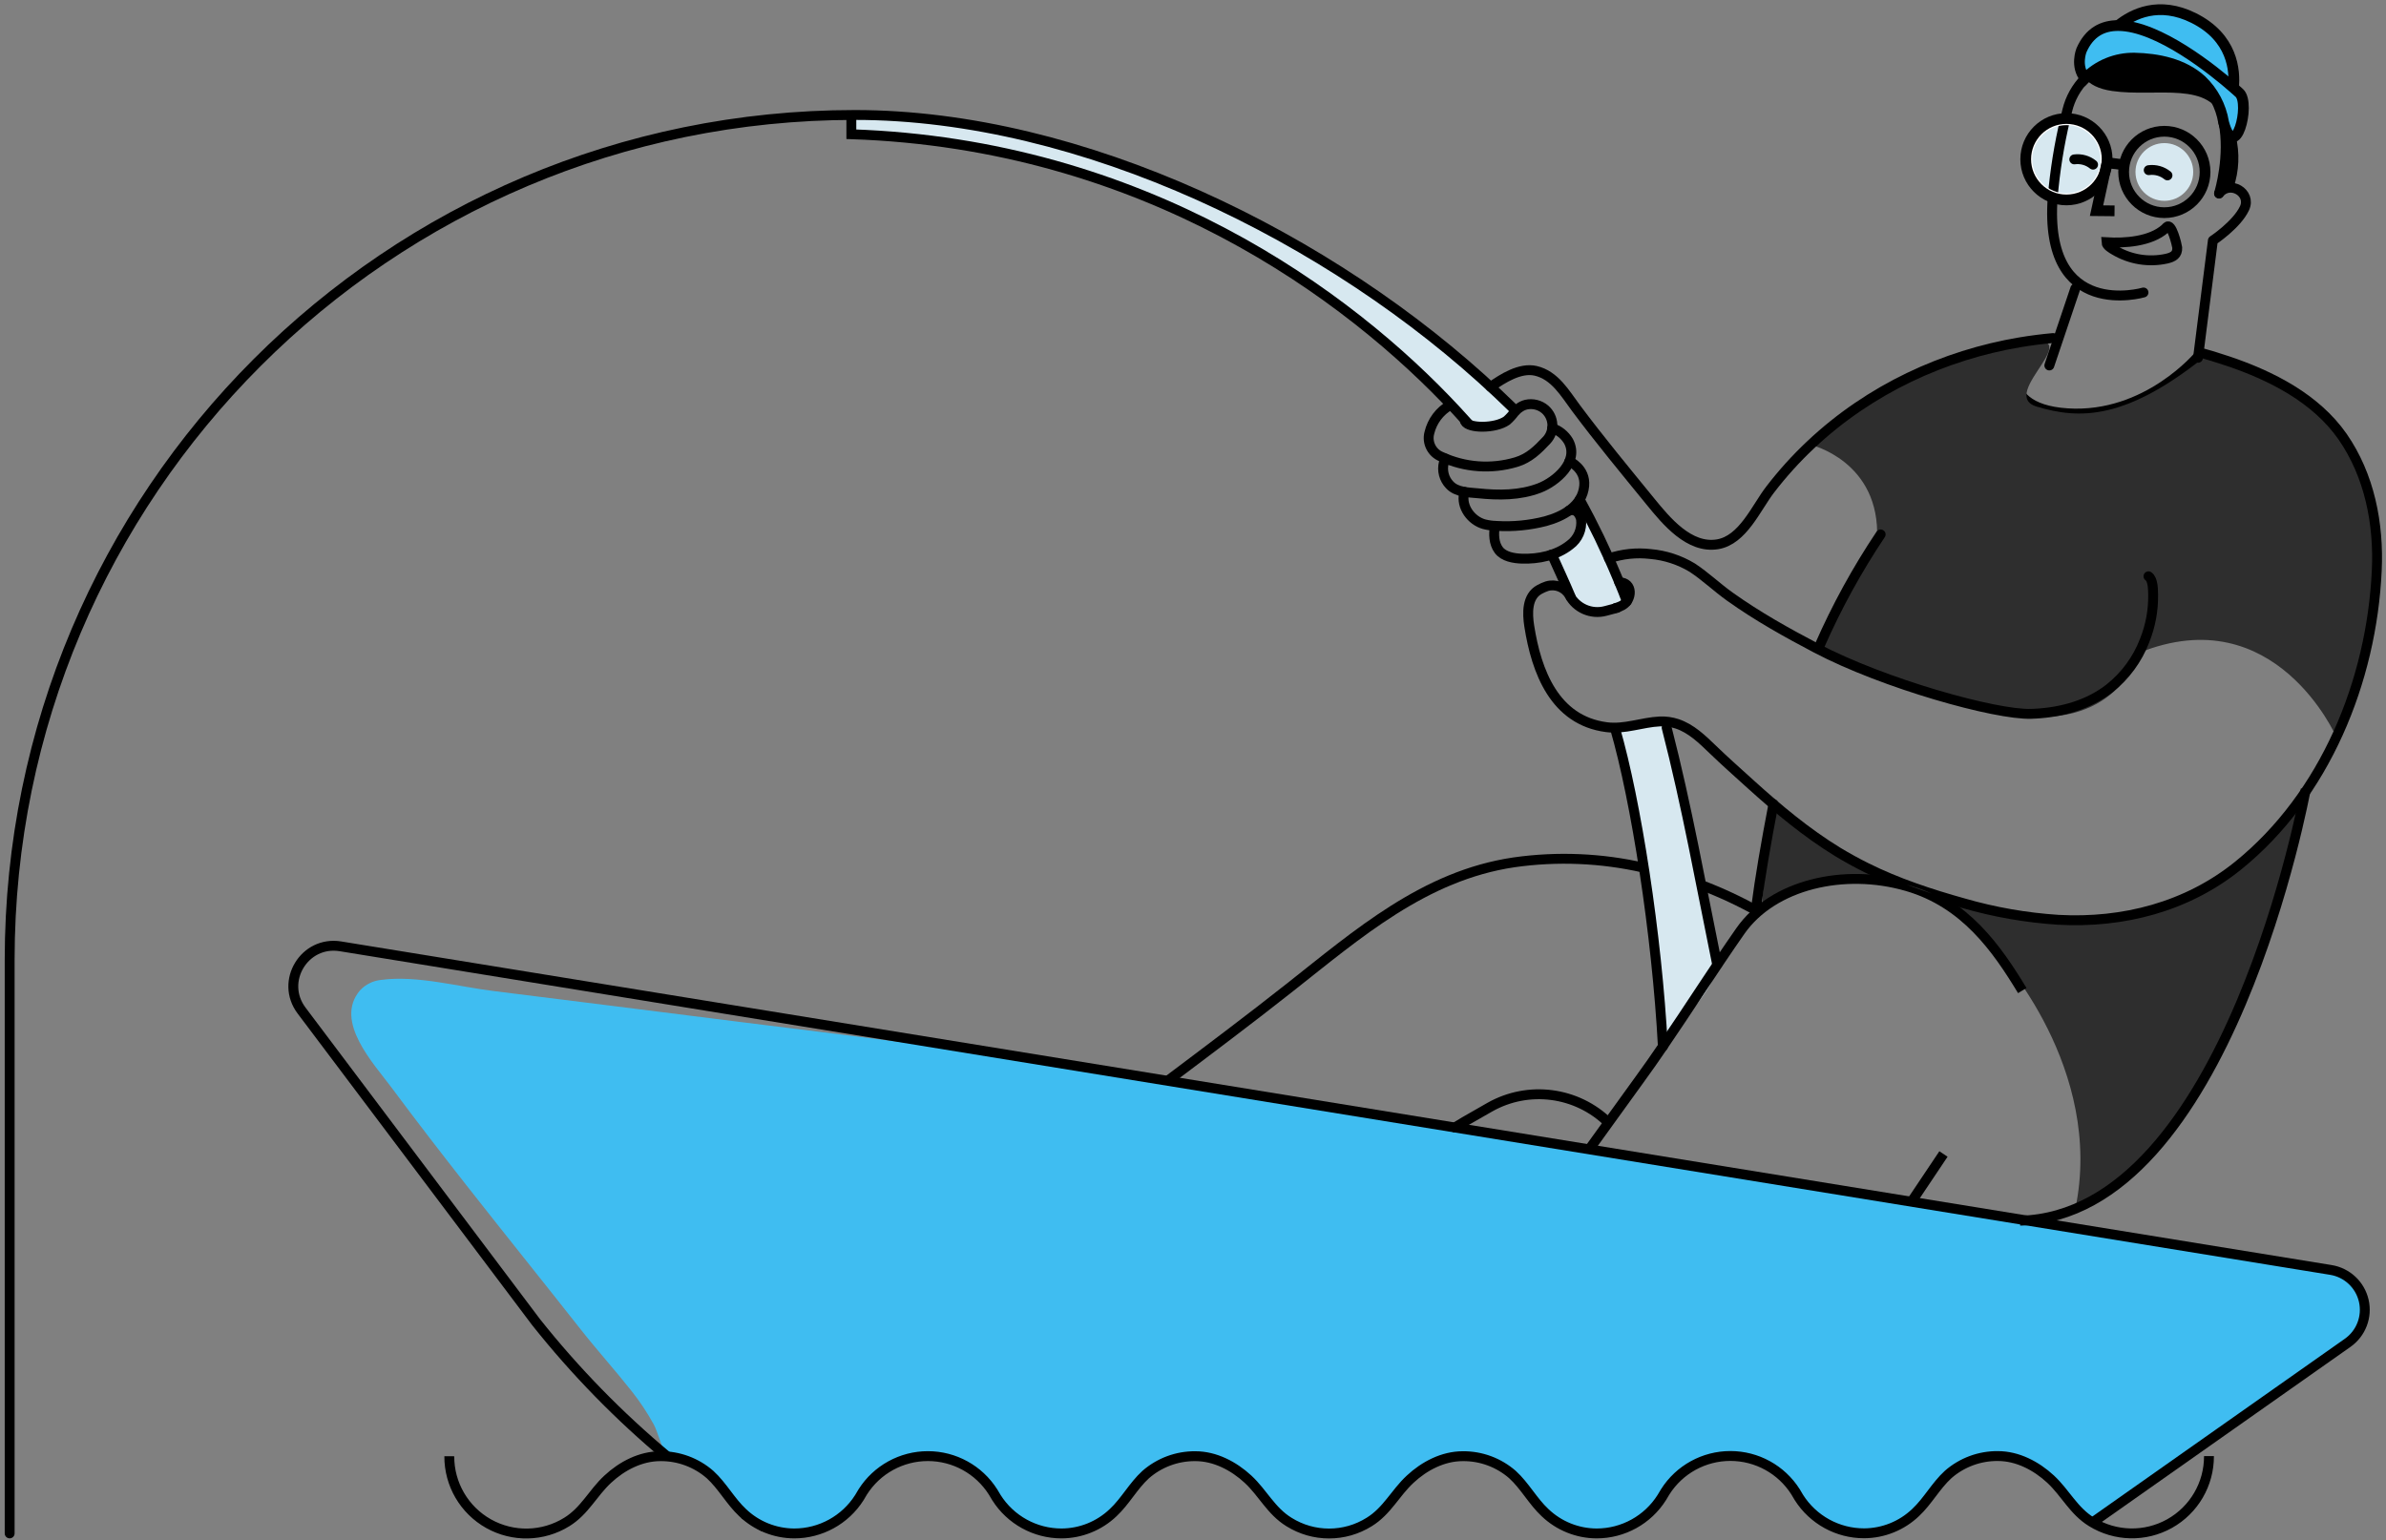 <svg width="494" height="319" viewBox="0 0 494 319" fill="none" xmlns="http://www.w3.org/2000/svg">
<rect x="0" y="0" width="494" height="319" fill="#808080" stroke="none"/>
<circle cx="427.835" cy="32.976" r="7.34" fill="#D7E8F0"/>
<circle cx="448.109" cy="35.613" r="5.977" fill="#D7E8F0"/>
<path d="M335.205 153.972C335.205 153.972 334.159 150.97 337.238 150.403C340.316 149.836 344.158 146.703 345.885 153.972C347.612 161.241 356.93 196.565 355.028 201.872C353.127 207.179 344.261 216.099 344.131 214.176C344 212.252 342.807 189.76 340.404 180.747C338.001 171.735 335.205 153.972 335.205 153.972Z" fill="#D7E8F0"/>
<path d="M323.261 119.645C323.594 119.901 324.863 125.938 329.517 126.559C334.17 127.18 337.87 125.469 334.753 119.388C331.636 113.308 329.43 104.519 327.762 108.943C326.733 111.595 324.594 113.663 321.91 114.604L323.261 119.645Z" fill="#D7E8F0"/>
<path d="M314.56 85.094L314.434 85.219C313.889 85.846 313.437 86.614 312.734 87.11C310.827 88.456 306.888 88.712 305.013 87.976C304.937 87.894 304.855 87.813 304.79 87.736C303.989 86.837 303.155 85.944 302.305 85.012C279.965 60.956 237.552 29.832 177.054 27.799V23.795H177.795C224.736 23.795 276.374 49.039 310.745 81.345C311.737 82.271 312.714 83.205 313.677 84.146C313.955 84.467 314.271 84.772 314.56 85.094V85.094Z" fill="#D7E8F0"/>
<path d="M158.217 316.254C156.806 315.376 155.395 314.445 154.021 313.529" stroke="black" stroke-width="2.046"/>
<path d="M486.049 278.096L433.196 315.289C433.13 315.256 433.07 315.207 433.005 315.175C429.289 312.903 427.605 309.181 424.516 306.32C421.568 303.596 417.694 301.547 413.591 301.547C409.806 301.51 406.14 302.868 403.293 305.361C400.732 307.699 399.097 310.87 396.563 313.24C393.687 315.992 389.864 317.535 385.884 317.55C380.414 317.554 375.324 314.755 372.398 310.135L371.69 308.952C368.76 304.335 363.672 301.537 358.204 301.537C352.736 301.537 347.647 304.335 344.718 308.952L344.015 310.135C341.096 314.747 336.021 317.549 330.562 317.561C326.585 317.545 322.766 316.002 319.893 313.251C317.349 310.881 315.731 307.71 313.148 305.372C310.302 302.877 306.635 301.519 302.85 301.558C298.768 301.558 294.889 303.591 291.952 306.331C288.862 309.197 287.184 312.913 283.468 315.186C278.399 318.367 271.956 318.367 266.887 315.186C263.171 312.913 261.488 309.192 258.398 306.331C255.45 303.607 251.576 301.558 247.501 301.558C243.716 301.522 240.051 302.88 237.202 305.372C234.641 307.71 233.007 310.881 230.479 313.251C227.6 316.003 223.776 317.545 219.794 317.561C214.324 317.565 209.234 314.766 206.308 310.145L205.605 308.963C202.674 304.346 197.585 301.548 192.116 301.548C186.647 301.548 181.558 304.346 178.628 308.963L177.925 310.145C174.536 315.85 167.267 318.493 160.903 317.044C153.111 315.256 151.09 307.503 144.791 303.814C143.031 302.79 141.02 302.277 139.157 301.455C133.316 298.91 129.436 293.527 124.821 289.364L138.345 301.575C137.064 300.419 136.258 296.671 135.375 295.036C134.048 292.61 132.519 290.301 130.804 288.132C127.366 283.773 123.688 279.708 120.244 275.333C112.419 265.394 104.486 255.543 96.672 245.594C91.392 238.87 86.167 232.102 81.067 225.237C77.395 220.284 69.08 211.522 74.528 205.109C75.681 203.867 77.25 203.092 78.937 202.929C86.303 201.938 94.923 204.352 102.247 205.245C119.241 207.332 136.22 209.528 153.209 211.642C175.942 214.454 198.701 217.254 221.395 220.573L225.242 221.156L226.588 221.363C227.264 221.477 227.776 221.575 228.108 221.619L228.528 221.684C228.555 221.688 228.583 221.688 228.61 221.684L482.584 262.992C485.939 263.541 488.63 266.065 489.39 269.38C490.15 272.694 488.83 276.139 486.049 278.096V278.096Z" fill="#3FBDF1"/>
<path d="M433.229 315.295L486.049 278.101C488.835 276.147 490.16 272.7 489.399 269.383C488.638 266.066 485.943 263.541 482.584 262.997L70.469 195.977C63.021 194.778 57.893 203.251 62.443 209.288L110.976 273.791C119.065 283.973 128.174 293.303 138.16 301.634" stroke="black" stroke-width="2.046"/>
<path d="M457.346 301.553C457.372 307.344 454.253 312.693 449.201 315.524C444.149 318.355 437.959 318.221 433.033 315.175C429.317 312.897 427.639 309.181 424.544 306.31C421.596 303.585 417.733 301.542 413.646 301.542C409.862 301.506 406.196 302.863 403.348 305.356C400.782 307.699 399.147 310.865 396.613 313.235C393.735 315.983 389.913 317.524 385.934 317.539C380.465 317.54 375.376 314.742 372.448 310.124L371.745 308.941C368.816 304.324 363.728 301.526 358.259 301.526C352.791 301.526 347.703 304.324 344.774 308.941L344.065 310.124C341.142 314.76 336.044 317.57 330.563 317.567C326.585 317.55 322.765 316.009 319.889 313.262C317.35 310.892 315.721 307.726 313.154 305.383C310.306 302.891 306.64 301.533 302.856 301.569C298.758 301.569 294.89 303.596 291.958 306.337C288.863 309.208 287.185 312.924 283.469 315.202C278.394 318.376 271.953 318.376 266.877 315.202C263.161 312.924 261.483 309.208 258.394 306.337C255.446 303.612 251.577 301.569 247.496 301.569C243.712 301.533 240.046 302.891 237.198 305.383C234.631 307.726 233.002 310.892 230.463 313.262C227.587 316.009 223.767 317.55 219.789 317.567C214.319 317.571 209.229 314.772 206.303 310.151L205.595 308.969C202.666 304.351 197.577 301.553 192.109 301.553C186.641 301.553 181.553 304.351 178.623 308.969L177.92 310.151C174.992 314.769 169.903 317.568 164.435 317.567C160.455 317.551 156.633 316.011 153.755 313.262C151.221 310.892 149.587 307.726 147.02 305.383C144.172 302.891 140.507 301.533 136.722 301.569C132.625 301.569 128.761 303.596 125.824 306.337C122.729 309.208 121.051 312.924 117.335 315.202C112.41 318.248 106.219 318.382 101.167 315.551C96.115 312.72 92.996 307.371 93.023 301.58" stroke="black" stroke-width="2.046"/>
<path d="M345.067 150.703C349.247 166.913 352.211 183.537 355.524 199.742" stroke="black" stroke-width="2.046" stroke-linecap="round" stroke-linejoin="round"/>
<path d="M2 317.561V198.81C2 102.165 80.354 23.811 176.999 23.811C223.946 23.811 275.584 49.055 309.95 81.361C310.941 82.288 311.919 83.221 312.881 84.162C313.181 84.467 313.502 84.772 313.791 85.094" stroke="black" stroke-width="2.046" stroke-linecap="round" stroke-linejoin="round"/>
<path d="M327.064 103.445C329.909 108.623 332.475 113.948 334.753 119.399C334.911 119.803 335.091 120.184 335.249 120.587C335.793 121.9 336.338 123.214 336.818 124.543" stroke="black" stroke-width="2.046" stroke-linecap="round" stroke-linejoin="round"/>
<path d="M418.43 71.662C418.43 71.662 411.505 84.522 428.053 85.59C444.601 86.657 455.395 73.493 455.395 73.493" stroke="black" stroke-width="2.046" stroke-linecap="round" stroke-linejoin="round"/>
<path d="M387.159 180.126C389.644 181.183 392.172 182.224 394.75 183.199C388.508 181.661 381.983 181.689 375.755 183.281C374.698 183.57 366.023 187.226 364.857 187.052C365.026 183.238 366.552 169.686 367.582 167.436C372.044 169.572 383.699 178.65 387.159 180.126V180.126Z" fill="#2E2E2E"/>
<path d="M488.834 138.715L483.723 152.637C483.723 152.637 471.103 123.758 442.857 135.201C442.857 135.201 438.411 152.294 414.986 147.679C390.837 142.927 376.965 136.972 377.553 133.724C378.191 130.232 381.411 123.677 382.157 124.173C383.579 120.215 385.39 116.407 387.562 112.806C388.516 111.232 388.576 112.806 388.625 111.717C389.377 95.485 374.861 92.101 374.861 92.101C387.132 80.522 402.525 73.488 418.239 70.851C433.954 68.213 413.096 81.666 421.743 84.227C430.39 86.788 440.198 87.317 457.623 72.938C457.634 72.97 505.605 82.691 488.834 138.715V138.715Z" fill="#2E2E2E"/>
<path d="M477.272 164.118C475.943 170.978 462.424 236.756 429.672 250.372C435.742 221.33 413.734 197.628 413.734 197.628C409.822 191.236 404.939 187.346 399.976 185.096C421.226 192.255 444.53 194.549 463.367 179.363C468.728 174.994 473.414 169.857 477.272 164.118V164.118Z" fill="#2E2E2E"/>
<path d="M418.697 205.142C413.412 196.424 406.829 186.992 394.799 183.516C381.874 179.767 367.108 183.134 360.346 192.779C354.837 200.658 349.726 208.749 344.283 216.693C342.697 219.031 341.062 221.368 339.379 223.673C337.265 226.621 335.134 229.553 333.02 232.484C331.691 234.326 330.377 236.167 329.048 237.993" stroke="black" stroke-width="2.046"/>
<path d="M364.013 188.785C360.23 186.666 356.296 184.83 352.243 183.292" stroke="black" stroke-width="2.046"/>
<path d="M241.747 223.831C250.204 217.473 258.676 211.114 266.991 204.548C281.115 193.416 294.906 181.32 313.47 178.584C322.423 177.312 331.533 177.692 340.349 179.707" stroke="black" stroke-width="2.046"/>
<path d="M477.386 163.469C477.386 163.469 461.372 251.702 418.239 252.797" stroke="black" stroke-width="2.046"/>
<path d="M402.378 238.984L395.752 248.879" stroke="black" stroke-width="2.046"/>
<path d="M301.281 233.525C301.085 233.492 304.414 231.568 308.457 229.285C316.456 224.764 326.482 226.081 333.042 232.517" stroke="black" stroke-width="2.046"/>
<path d="M321.3 114.833C322.308 117.111 324.193 121.138 325.223 123.655" stroke="black" stroke-width="2.046" stroke-linecap="round" stroke-linejoin="round"/>
<path d="M344.283 216.721C343.051 193.558 338.736 165.867 334.377 150.828" stroke="black" stroke-width="2.046" stroke-linecap="round" stroke-linejoin="round"/>
<path d="M376.72 133.746C380.249 125.699 384.483 117.979 389.372 110.676" stroke="black" stroke-width="2.046" stroke-linecap="round" stroke-linejoin="round"/>
<path d="M367.179 166.505C365.61 174.678 364.373 181.892 363.621 187.695" stroke="black" stroke-width="2.046" stroke-linecap="round" stroke-linejoin="round"/>
<path d="M425.072 70.006C422.784 70.213 420.504 70.506 418.234 70.884C402.52 73.526 387.127 80.561 374.856 92.134C371.836 94.976 369.049 98.057 366.525 101.348C363.593 105.129 360.869 111.842 355.6 112.719C349.737 113.684 344.98 107.886 341.717 103.882C336.491 97.474 331.222 91.115 326.275 84.484C324.03 81.471 321.916 77.711 317.943 76.796C314.74 76.06 311.122 78.365 308.626 80.125" stroke="black" stroke-width="2.046" stroke-linecap="round" stroke-linejoin="round"/>
<path d="M324.798 105.772C326.874 105.069 327.343 107.543 327.343 107.543C327.593 109.609 326.702 111.647 325.016 112.867C322.265 115.046 318.516 115.814 315.072 115.694C313.438 115.64 311.329 115.297 310.299 113.907C309.269 112.518 309.209 110.589 309.515 108.894" stroke="black" stroke-width="2.046" stroke-linecap="round" stroke-linejoin="round"/>
<path d="M300.219 83.917C298.065 85.145 296.516 87.21 295.941 89.622C295.386 91.663 296.451 93.796 298.415 94.58C303.261 96.825 308.759 97.226 313.879 95.708C316.603 94.896 318.341 93.164 320.216 91.169C321.038 90.287 321.467 89.109 321.405 87.904C321.343 86.7 320.796 85.572 319.889 84.778C318.804 83.852 317.347 83.491 315.955 83.803C315.432 83.932 314.941 84.166 314.511 84.489C314.201 84.697 313.916 84.941 313.661 85.214C313.171 85.908 312.603 86.542 311.966 87.105C309.602 88.783 304.027 88.766 303.303 87.252" stroke="black" stroke-width="2.046" stroke-linecap="round" stroke-linejoin="round"/>
<path d="M321.36 88.652C322.78 89.123 323.981 90.09 324.744 91.376C327.022 95.61 322.178 99.74 318.712 101.07C314.664 102.617 310.283 102.601 306.033 102.16C304.038 101.958 301.625 101.996 300.143 100.422C298.964 99.192 298.508 97.438 298.938 95.79C299.016 95.505 299.132 95.232 299.282 94.978" stroke="black" stroke-width="2.046" stroke-linecap="round" stroke-linejoin="round"/>
<path d="M324.934 95.529C324.934 95.529 328.334 97.027 327.996 100.629C327.604 104.808 323.637 106.938 319.981 107.935C316.697 108.781 313.302 109.112 309.917 108.916C309.022 108.898 308.132 108.777 307.264 108.557C304.61 107.81 302.469 104.96 303.123 102.16C303.123 102.067 303.172 101.969 303.199 101.876" stroke="black" stroke-width="2.046" stroke-linecap="round" stroke-linejoin="round"/>
<path d="M333.113 115.64C335.881 114.705 338.821 114.396 341.722 114.736C344.778 115.003 347.733 115.967 350.359 117.553C353.083 119.334 355.541 121.71 358.216 123.606C363.899 127.655 369.92 131.011 376.083 134.253C389.988 141.56 413.134 148.077 420.55 147.832L421.498 147.788C426.947 147.483 432.396 145.963 436.722 142.59C440.004 139.997 442.527 136.568 444.024 132.662C445.238 129.643 445.838 126.413 445.789 123.159C445.762 122.13 445.789 120.021 444.819 119.345" stroke="black" stroke-width="2.046" stroke-linecap="round" stroke-linejoin="round"/>
<path d="M335.249 120.587C338.132 120.587 337.974 124.173 335.919 125.344C335.582 125.531 335.228 125.686 334.862 125.807L334.514 125.905" stroke="black" stroke-width="2.046" stroke-linecap="round" stroke-linejoin="round"/>
<path d="M455.341 72.971C457.133 73.45 458.926 73.995 460.719 74.605L461.329 74.801C470.248 77.809 479.473 82.49 485.004 90.418C490.605 98.487 492.545 108.469 492.087 118.174C491.03 141.015 481.419 164.701 463.35 179.293C452.796 187.809 439.555 191.226 426.14 190.485C419.509 190.053 412.943 188.906 406.557 187.063C399.708 185.156 392.816 182.878 386.441 179.707C384.414 178.699 382.425 177.604 380.496 176.438C374.006 172.466 368.154 167.567 362.515 162.467C359.867 160.059 357.153 157.672 354.587 155.187C352.407 153.09 350.141 150.867 347.215 149.897C346.071 149.522 344.87 149.356 343.667 149.406C339.935 149.581 336.393 151.09 332.617 150.594C321.867 149.199 318.091 139.075 316.614 129.627C316.216 127.05 316.069 123.508 318.761 122.064C319.24 121.8 319.741 121.579 320.259 121.405C322.056 120.858 323.993 121.624 324.929 123.252C326.353 125.961 329.466 127.319 332.421 126.521L334.475 125.976L334.824 125.878" stroke="black" stroke-width="2.046" stroke-linecap="round" stroke-linejoin="round"/>
<path d="M304.245 88.009L304.005 87.737C303.204 86.838 302.371 85.944 301.521 85.012C279.181 60.956 236.762 29.832 176.264 27.8V23.779" stroke="black" stroke-width="2.046"/>
<path d="M460.413 25.309V25.26C459.859 21.963 458.253 18.934 455.836 16.624C452.098 13.191 446.774 12.14 441.99 12.036C438.146 11.966 434.443 13.482 431.752 16.226C429.665 13.709 430.994 10.412 430.994 10.412C432.629 6.685 435.354 5.28 438.623 5.291C446.949 5.318 458.511 14.695 462.483 18.183C463.066 18.689 463.48 19.076 463.704 19.272C466.079 21.534 462.81 34.098 460.413 25.309V25.309Z" fill="#3FBDF1"/>
<path d="M438.607 5.291C441.626 2.839 447.059 0.158 454.229 3.732C462.304 7.764 462.838 14.592 462.468 18.183L438.607 5.291Z" fill="#3FBDF1"/>
<path d="M443.793 60.574C443.793 60.574 423.088 66.644 424.99 40.904C425.456 35.398 426.332 29.934 427.61 24.558C427.747 24.013 427.872 23.468 428.008 22.885C428.61 20.379 429.883 18.084 431.692 16.248" stroke="black" stroke-width="2.046" stroke-linecap="round" stroke-linejoin="round"/>
<path d="M460.352 25.261V25.309C461.73 32.289 459.584 39.564 459.437 40.021" stroke="black" stroke-width="2.046" stroke-linecap="round" stroke-linejoin="round"/>
<path d="M459.437 40.092C461.617 37.221 466.232 39.88 464.695 43.143C463.093 46.549 458.157 49.807 458.157 49.807L455.078 74.098" stroke="black" stroke-width="2.046" stroke-linecap="round" stroke-linejoin="round"/>
<path d="M429.67 59.752L424.298 75.689" stroke="black" stroke-width="2.046" stroke-linecap="round" stroke-linejoin="round"/>
<path fill-rule="evenodd" clip-rule="evenodd" d="M448.594 47.012C449.586 45.971 450.719 50.766 450.774 51.268C450.844 52.744 449.935 53.245 448.594 53.562C444.893 54.38 441.019 53.75 437.767 51.802C437.222 51.475 436.133 50.886 436.105 50.167C439.952 50.401 445.232 50.031 448.245 47.377C448.354 47.246 448.48 47.132 448.594 47.012Z" stroke="black" stroke-width="2.046"/>
<path d="M444.872 35.237C446.262 35.049 447.668 35.443 448.757 36.327" stroke="black" stroke-width="2.046" stroke-linecap="round" stroke-linejoin="round"/>
<path d="M429.463 33.009C430.853 32.82 432.259 33.214 433.348 34.098" stroke="black" stroke-width="2.046" stroke-linecap="round" stroke-linejoin="round"/>
<path d="M460.353 25.261C457.928 16.542 446.497 20.182 437.294 18.842C434.368 18.417 432.657 17.409 431.692 16.226C434.384 13.482 438.087 11.966 441.931 12.036C446.715 12.14 452.038 13.191 455.776 16.624C458.193 18.934 459.799 21.963 460.353 25.261V25.261Z" fill="black"/>
<path fill-rule="evenodd" clip-rule="evenodd" d="M460.365 25.309V25.26C459.811 21.963 458.205 18.934 455.788 16.624C452.05 13.191 446.726 12.14 441.942 12.036C438.099 11.966 434.396 13.482 431.704 16.226C429.617 13.709 430.947 10.412 430.947 10.412C432.581 6.685 435.306 5.28 438.575 5.291C446.901 5.318 458.463 14.695 462.435 18.183C463.018 18.689 463.432 19.076 463.656 19.272C466.031 21.534 462.762 34.098 460.365 25.309Z" stroke="black" stroke-width="2.224"/>
<path d="M438.559 5.29C441.577 2.839 447.01 0.158 454.18 3.732C462.255 7.764 462.789 14.592 462.419 18.182" stroke="black" stroke-width="2.224"/>
<circle cx="448.11" cy="35.613" r="8.429" stroke="black" stroke-width="2.224"/>
<circle cx="427.835" cy="32.976" r="7.34" stroke="white" stroke-width="0.556"/>
<circle cx="427.835" cy="32.976" r="8.429" stroke="black" stroke-width="2.224"/>
<path d="M439.811 34.158L436.232 33.69L434.068 43.628L437.795 43.666" stroke="black" stroke-width="2.224"/>
<path d="M462.881 28.105C463.757 31.673 463.598 35.417 462.423 38.899C462.423 38.899 459.268 40.73 460.211 37.215C461.154 33.701 460.756 28.225 460.756 28.225L462.881 28.105Z" fill="black"/>
<path d="M399.974 185.068C398.209 184.48 396.482 183.853 394.749 183.21C396.542 183.676 398.29 184.298 399.974 185.068V185.068Z" fill="#2E2E2E"/>
<path d="M225.242 221.156L226.588 221.363C226.207 221.314 225.738 221.237 225.242 221.156Z" fill="#3FBDF1"/>
<path d="M228.527 221.684L228.108 221.619L228.527 221.684Z" fill="#3FBDF1"/>
</svg>

